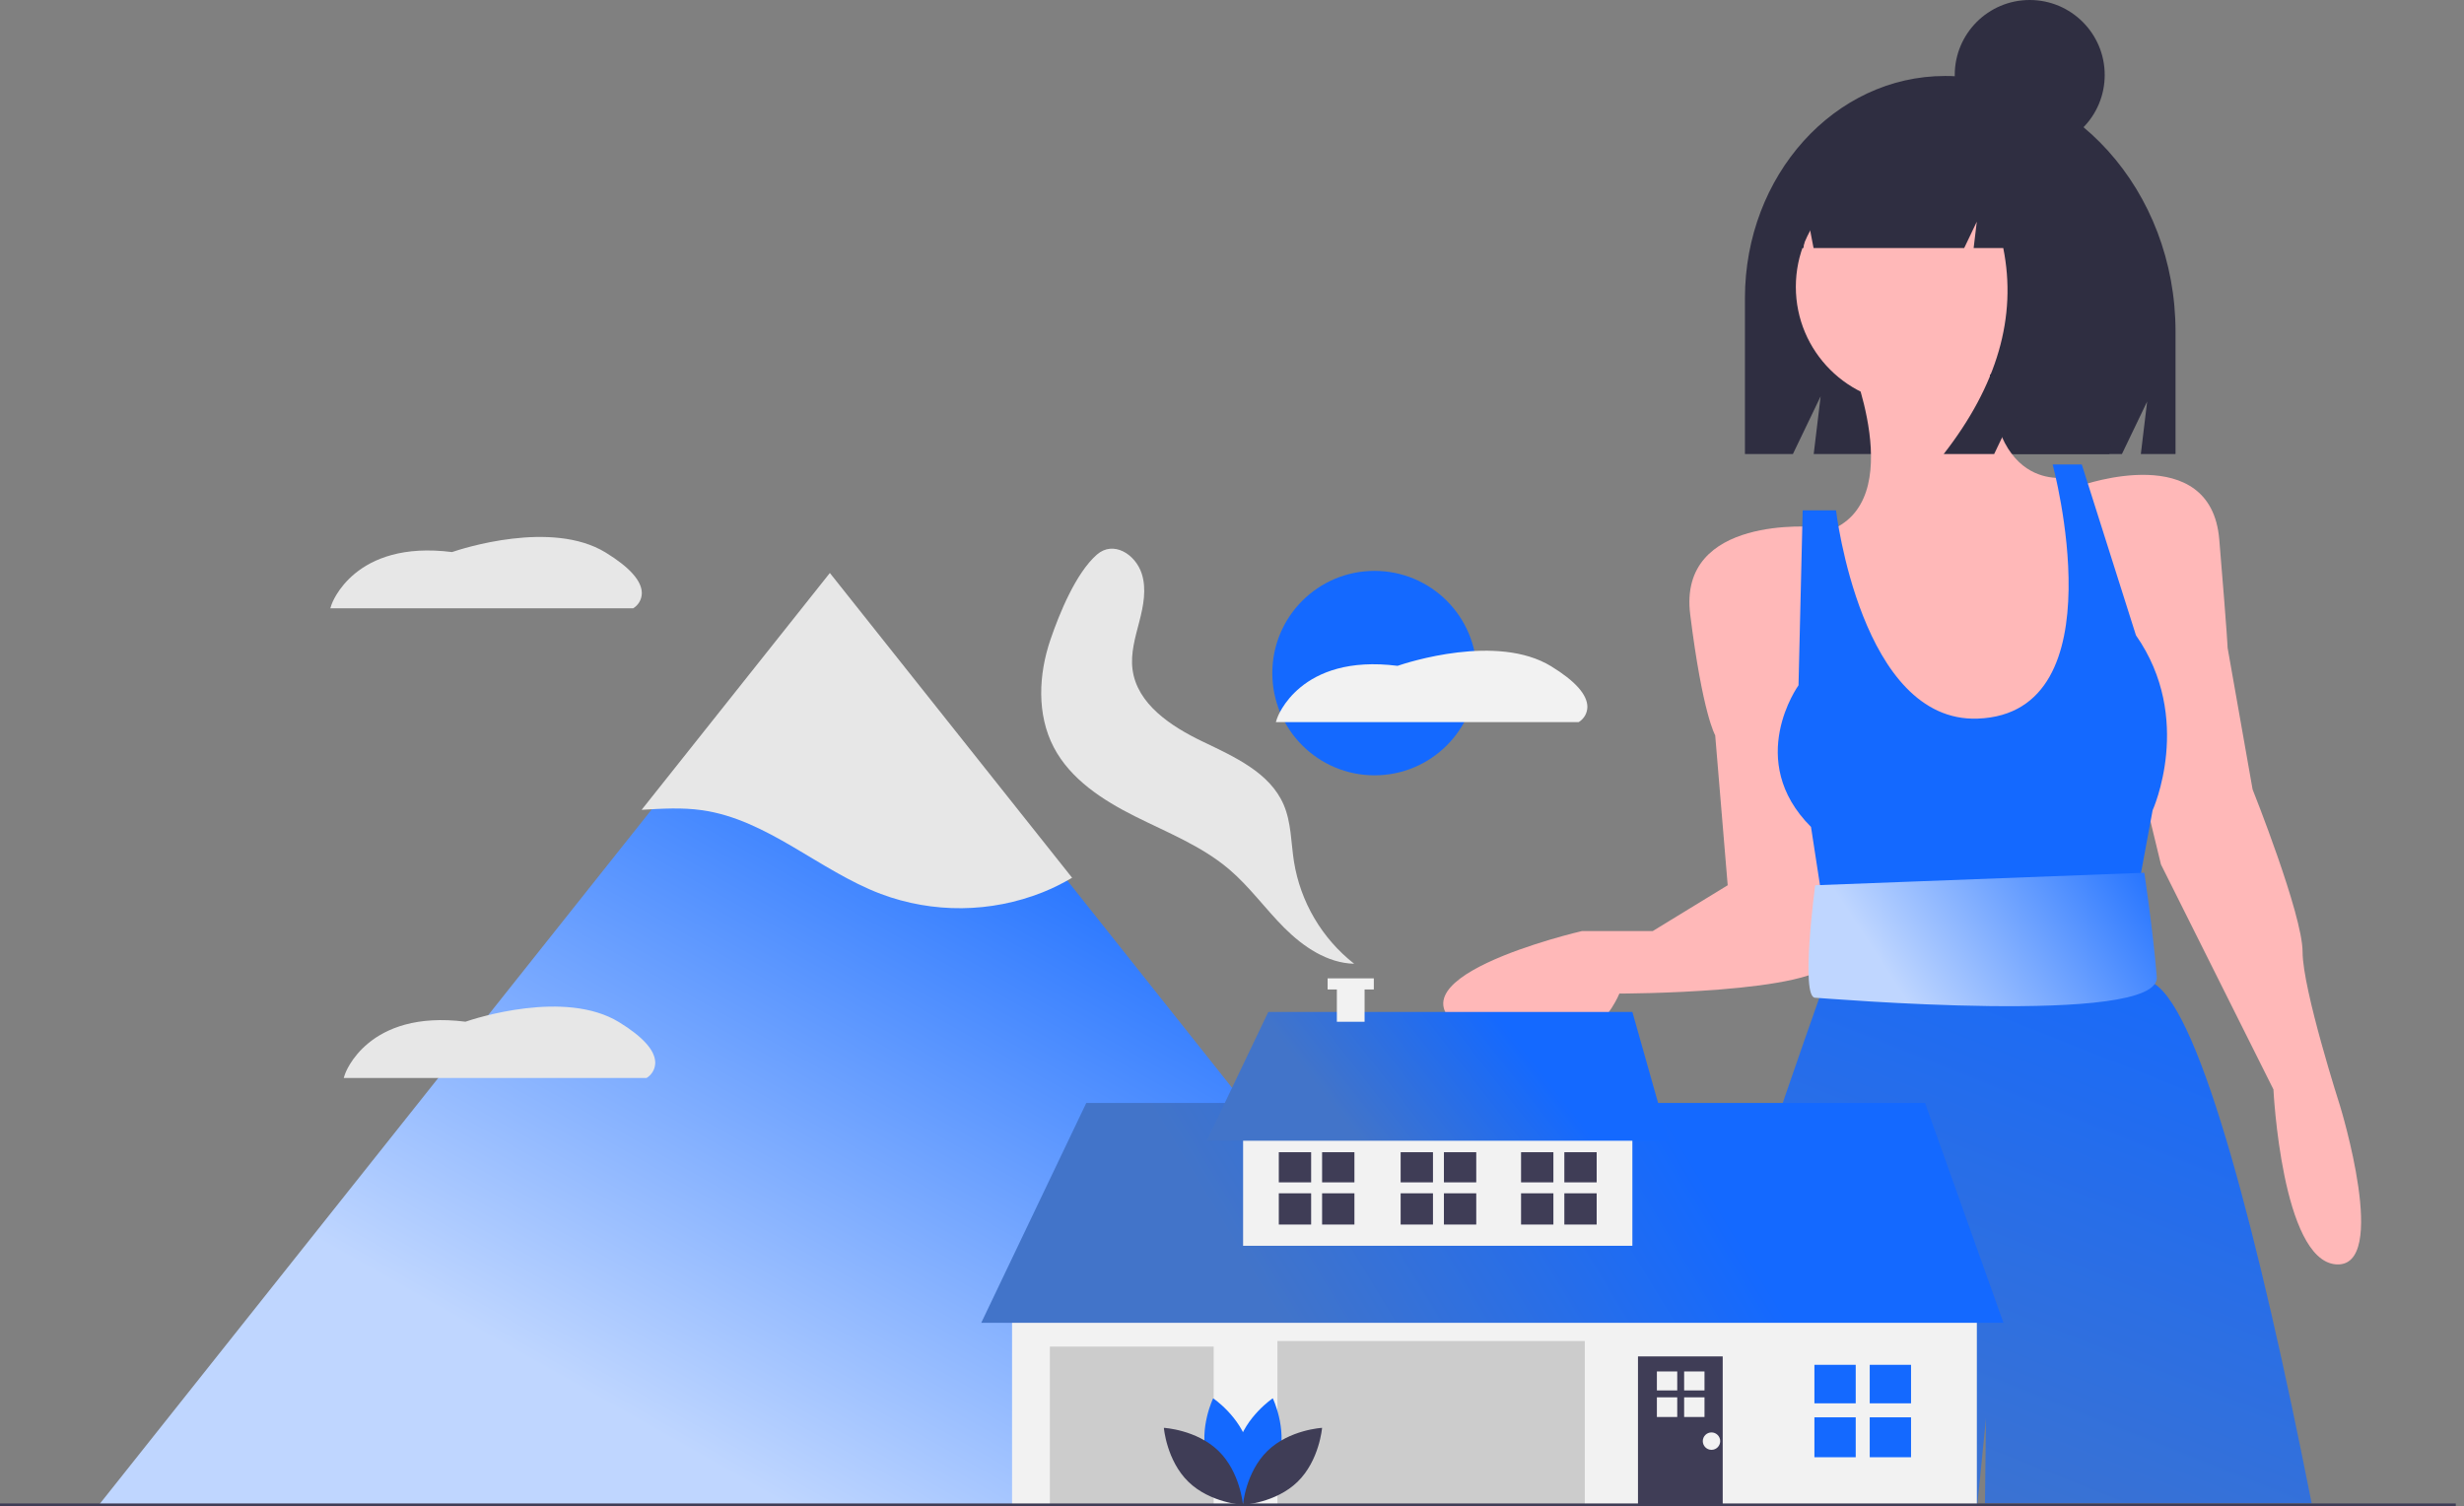 <?xml version="1.0" encoding="UTF-8"?>
<svg width="283px" height="173px" viewBox="0 0 283 173" version="1.1" xmlns="http://www.w3.org/2000/svg" xmlns:xlink="http://www.w3.org/1999/xlink">
    <rect x="0" y="0" width="283" height="173" fill="#808080" stroke="none"/>
    <title>ic_homeuse</title>
    <defs>
        <linearGradient x1="72.322%" y1="-3.507%" x2="23.199%" y2="109.041%" id="linearGradient-1">
            <stop stop-color="#1469FF" offset="0%"></stop>
            <stop stop-color="#4274C9" offset="100%"></stop>
        </linearGradient>
        <linearGradient x1="116.686%" y1="34.485%" x2="23.199%" y2="60.626%" id="linearGradient-2">
            <stop stop-color="#1469FF" offset="0%"></stop>
            <stop stop-color="#BFD6FF" offset="100%"></stop>
        </linearGradient>
        <linearGradient x1="72.322%" y1="24.032%" x2="23.199%" y2="78.654%" id="linearGradient-3">
            <stop stop-color="#1469FF" offset="0%"></stop>
            <stop stop-color="#BFD6FF" offset="100%"></stop>
        </linearGradient>
        <linearGradient x1="72.322%" y1="46.965%" x2="23.199%" y2="53.349%" id="linearGradient-4">
            <stop stop-color="#1469FF" offset="0%"></stop>
            <stop stop-color="#4274C9" offset="100%"></stop>
        </linearGradient>
        <linearGradient x1="72.322%" y1="44.9%" x2="23.199%" y2="55.628%" id="linearGradient-5">
            <stop stop-color="#1469FF" offset="0%"></stop>
            <stop stop-color="#4274C9" offset="100%"></stop>
        </linearGradient>
    </defs>
    <g id="Screens" stroke="none" stroke-width="1" fill="none" fill-rule="evenodd">
        <g id="Rent-6-Copy" transform="translate(-819, -153)" fill-rule="nonzero">
            <g id="Group-11" transform="translate(240, 120)">
                <g id="Group-10" transform="translate(307, 0)">
                    <g id="Group" transform="translate(272, 33)">
                        <path d="M223.408,8.726 L223.408,8.726 C210.708,8.726 200.413,20.151 200.413,34.245 L200.413,52.151 L205.92,52.151 L209.108,45.517 L208.311,52.151 L243.709,52.151 L246.607,46.12 L245.883,52.151 L249.868,52.151 L249.868,38.092 C249.868,21.874 238.021,8.726 223.408,8.726 Z" id="Path" fill="#2F2E41"></path>
                        <path d="M212.308,40.909 C212.308,40.909 219.485,57.656 209.916,61.005 L219.485,92.584 L235.753,91.627 L240.059,81.101 L239.102,65.311 L237.667,54.785 C237.667,54.785 227.619,57.177 228.576,39.474 L212.308,40.909 Z" id="Path" fill="#FFB8B8"></path>
                        <path d="M208.48,60.527 C208.48,60.527 192.691,59.091 194.126,70.575 C195.562,82.058 196.997,84.45 196.997,84.45 L198.432,101.675 L189.82,106.938 L181.686,106.938 C181.686,106.938 156.805,112.68 169.246,118.9 C181.686,125.12 185.992,114.115 185.992,114.115 C185.992,114.115 208.959,114.115 210.394,110.288 C211.83,106.46 208.48,60.527 208.48,60.527 Z" id="Path" fill="#FFB8B8"></path>
                        <path d="M239.103,55.742 C239.103,55.742 253.935,50.479 254.892,61.962 C255.849,73.445 255.849,74.402 255.849,74.402 L258.72,90.67 C258.72,90.67 264.461,105.025 264.461,109.331 C264.461,113.637 268.768,127.034 268.768,127.034 C268.768,127.034 274.509,145.695 268.289,145.216 C262.069,144.738 261.112,125.12 261.112,125.12 L248.193,99.283 L244.366,83.493 L239.103,55.742 Z" id="Path" fill="#FFB8B8"></path>
                        <path d="M210.873,58.613 L207.045,58.613 L206.566,78.709 C206.566,78.709 200.346,87.321 208.002,94.977 L209.916,107.417 L244.844,105.981 L247.237,93.063 C247.237,93.063 252.021,82.536 245.323,72.967 L239.103,53.35 L235.753,53.35 C235.753,53.35 243.511,81.952 227.141,82.536 C213.744,83.015 210.873,58.613 210.873,58.613 Z" id="Path" fill="#1469FF"></path>
                        <path d="M227.982,172.66 C228.043,166.575 228.097,162.921 228.097,162.921 C228.097,162.921 227.736,166.575 227.123,172.66 L189.545,172.66 C199.474,141.372 208.58,115.659 208.949,114.627 C208.951,114.615 208.955,114.604 208.959,114.594 L210.119,110.731 L210.119,110.728 L210.61,109.091 L210.61,109.083 L211.128,107.367 L211.83,105.025 L242.929,104.069 L243.799,106.024 L246.759,112.679 C247.016,112.753 247.26,112.868 247.481,113.02 C252.803,116.506 259.448,142.046 265.505,172.66 L227.982,172.66 Z" id="Path" fill="url(#linearGradient-1)"></path>
                        <path d="M246.28,100.24 L208.48,101.675 C208.48,101.675 206.755,114.594 208.48,114.594 C208.959,114.594 248.193,117.943 247.715,112.202 C247.237,106.46 246.28,100.24 246.28,100.24 Z" id="Path" fill="url(#linearGradient-2)"></path>
                        <circle id="Oval" fill="#FFB8B8" cx="219.703" cy="32.945" r="13.444"></circle>
                        <path d="M229.944,15.756 C227.636,12.783 224.23,10.9 220.429,10.9 L219.978,10.9 C211.273,10.9 204.217,18.776 204.217,28.492 L204.217,28.492 L207.134,28.492 L207.605,24.907 L208.295,28.492 L225.593,28.492 L227.043,25.459 L226.68,28.492 L230.083,28.492 C231.671,36.379 229.39,44.265 223.238,52.151 L229.035,52.151 L231.934,46.085 L231.209,52.151 L242.26,52.151 L244.433,38.198 C244.433,27.749 238.362,18.889 229.944,15.756 Z" id="Path" fill="#2F2E41"></path>
                        <circle id="Oval" fill="#2F2E41" cx="233.122" cy="8.612" r="8.612"></circle>
                        <circle id="Oval" fill="#1469FF" cx="157.87" cy="77.308" r="11.74"></circle>
                        <path d="M73.716,68.127 C73.708,68.81 73.362,69.445 72.793,69.822 L72.715,69.87 L37.936,69.87 L38.076,69.444 C38.1,69.369 40.646,61.98 51.917,63.407 C52.98,63.043 63.354,59.656 69.563,63.461 C72.318,65.15 73.716,66.72 73.716,68.127 Z" id="Path" fill="#E7E7E7"></path>
                        <path d="M129.254,128.235 C132.754,128.31 135.539,130.847 135.539,130.847 C135.539,130.847 132.648,133.262 129.147,133.187 C125.647,133.112 122.862,130.575 122.862,130.575 C122.862,130.575 125.753,128.16 129.254,128.235 Z" id="Path" fill="#1469FF"></path>
                        <path d="M111.655,116.286 C114.817,117.789 118.444,116.77 118.444,116.77 C118.444,116.77 116.943,113.315 113.78,111.812 C110.618,110.31 106.991,111.329 106.991,111.329 C106.991,111.329 108.492,114.784 111.655,116.286 Z" id="Path" fill="#1469FF"></path>
                        <path d="M111.976,114.793 C115.463,114.474 118.515,116.682 118.515,116.682 C118.515,116.682 115.914,119.407 112.427,119.725 C108.94,120.044 105.888,117.836 105.888,117.836 C105.888,117.836 108.489,115.112 111.976,114.793 Z" id="Path" fill="#3F3D56"></path>
                        <path d="M124.758,115.397 C124.424,118.882 126.618,121.944 126.618,121.944 C126.618,121.944 129.354,119.355 129.688,115.869 C130.022,112.384 127.828,109.322 127.828,109.322 C127.828,109.322 125.092,111.911 124.758,115.397 Z" id="Path" fill="#3F3D56"></path>
                        <path d="M141.179,136.772 C139.35,139.758 139.979,143.472 139.979,143.472 C139.979,143.472 143.574,142.345 145.403,139.359 C147.232,136.374 146.602,132.66 146.602,132.66 C146.602,132.66 143.008,133.787 141.179,136.772 Z" id="Path" fill="#3F3D56"></path>
                        <path d="M135.873,169.235 L136.14,169.055 C135.2,167.692 134.687,166.08 134.666,164.424 C134.674,162.003 135.863,159.763 137.013,157.597 C137.227,157.195 137.44,156.794 137.645,156.393 C138.504,154.76 139.189,153.041 139.688,151.264 C141.472,144.633 139.715,136.81 134.988,130.337 C131.239,125.202 125.649,120.711 117.9,116.609 L117.749,116.894 C125.454,120.972 131.008,125.432 134.729,130.527 C139.399,136.922 141.136,144.643 139.377,151.181 C138.884,152.936 138.207,154.634 137.358,156.247 C137.154,156.646 136.942,157.045 136.729,157.446 C135.561,159.647 134.352,161.922 134.345,164.423 C134.366,166.144 134.898,167.818 135.873,169.235 L135.873,169.235 Z" id="Path" fill="#3F3D56"></path>
                        <circle id="Oval" fill="#3F3D56" cx="102.625" cy="113.976" r="3.056"></circle>
                        <polygon id="Path" fill="url(#linearGradient-3)" points="179.587 172.846 11.36 172.846 14.199 169.274 55.849 116.874 57.766 114.462 74.975 92.811 95.474 67.021 121.854 100.211"></polygon>
                        <path d="M123.136,100.814 C122.052,101.457 120.921,102.017 119.752,102.487 C113.793,104.855 107.166,104.921 101.161,102.67 C94.061,99.975 88.16,94.131 80.642,93.056 C78.342,92.727 76.018,92.871 73.693,93.01 L95.313,65.809 L123.136,100.814 Z" id="Path" fill="#E7E7E7"></path>
                        <path d="M131.132,65.883 C131.705,67.655 131.324,69.582 130.858,71.384 C130.391,73.187 129.836,75.031 130.074,76.877 C130.59,80.868 134.497,83.427 138.124,85.169 C141.751,86.911 145.831,88.719 147.429,92.411 C148.313,94.453 148.272,96.757 148.616,98.956 C149.363,103.598 151.831,107.787 155.529,110.69 C152.45,110.617 149.691,108.744 147.511,106.568 C145.332,104.391 143.523,101.845 141.177,99.849 C138.016,97.158 134.067,95.617 130.356,93.757 C126.645,91.896 122.947,89.504 121.026,85.824 C119.062,82.062 119.279,77.461 120.654,73.446 C121.675,70.464 123.553,65.837 125.971,63.708 C127.875,62.032 130.412,63.656 131.132,65.883 Z" id="Path" fill="#E7E7E7"></path>
                        <rect id="Rectangle" fill="#F2F2F2" x="116.239" y="149.356" width="110.811" height="23.481"></rect>
                        <polygon id="Path" fill="url(#linearGradient-4)" points="112.7 151.929 124.763 126.679 221.099 126.679 230.105 151.929"></polygon>
                        <rect id="Rectangle" fill="#F2F2F2" x="142.775" y="128.287" width="44.71" height="14.796"></rect>
                        <polygon id="Path" fill="url(#linearGradient-5)" points="145.67 116.225 138.594 131.021 191.667 131.021 187.485 116.225"></polygon>
                        <rect id="Rectangle" fill="#CCCCCC" x="146.716" y="154.02" width="35.302" height="18.817"></rect>
                        <rect id="Rectangle" fill="#CCCCCC" x="120.581" y="154.663" width="18.817" height="18.174"></rect>
                        <rect id="Rectangle" fill="#3F3D56" x="188.129" y="155.789" width="9.73" height="17.048"></rect>
                        <rect id="Rectangle" fill="#1469FF" x="208.393" y="156.754" width="4.744" height="4.423"></rect>
                        <rect id="Rectangle" fill="#1469FF" x="214.746" y="156.754" width="4.744" height="4.423"></rect>
                        <rect id="Rectangle" fill="#1469FF" x="208.393" y="162.785" width="4.744" height="4.584"></rect>
                        <rect id="Rectangle" fill="#1469FF" x="214.746" y="162.785" width="4.744" height="4.584"></rect>
                        <rect id="Rectangle" fill="#3F3D56" x="146.876" y="132.336" width="3.713" height="3.461"></rect>
                        <rect id="Rectangle" fill="#3F3D56" x="151.848" y="132.336" width="3.713" height="3.461"></rect>
                        <rect id="Rectangle" fill="#3F3D56" x="146.876" y="137.056" width="3.713" height="3.587"></rect>
                        <rect id="Rectangle" fill="#3F3D56" x="151.848" y="137.056" width="3.713" height="3.587"></rect>
                        <rect id="Rectangle" fill="#3F3D56" x="174.7" y="132.336" width="3.713" height="3.461"></rect>
                        <rect id="Rectangle" fill="#3F3D56" x="179.671" y="132.336" width="3.713" height="3.461"></rect>
                        <rect id="Rectangle" fill="#3F3D56" x="174.7" y="137.056" width="3.713" height="3.587"></rect>
                        <rect id="Rectangle" fill="#3F3D56" x="179.671" y="137.056" width="3.713" height="3.587"></rect>
                        <rect id="Rectangle" fill="#3F3D56" x="160.869" y="132.336" width="3.713" height="3.461"></rect>
                        <rect id="Rectangle" fill="#3F3D56" x="165.84" y="132.336" width="3.713" height="3.461"></rect>
                        <rect id="Rectangle" fill="#3F3D56" x="160.869" y="137.056" width="3.713" height="3.587"></rect>
                        <rect id="Rectangle" fill="#3F3D56" x="165.84" y="137.056" width="3.713" height="3.587"></rect>
                        <rect id="Rectangle" fill="#F2F2F2" x="190.3" y="157.516" width="2.338" height="2.179"></rect>
                        <rect id="Rectangle" fill="#F2F2F2" x="193.43" y="157.516" width="2.338" height="2.179"></rect>
                        <rect id="Rectangle" fill="#F2F2F2" x="190.3" y="160.488" width="2.338" height="2.259"></rect>
                        <rect id="Rectangle" fill="#F2F2F2" x="193.43" y="160.488" width="2.338" height="2.259"></rect>
                        <circle id="Oval" fill="#F2F2F2" cx="196.572" cy="165.519" r="1"></circle>
                        <polygon id="Path" fill="#F2F2F2" points="157.789 112.368 152.482 112.368 152.482 113.643 153.544 113.643 153.544 117.353 156.728 117.353 156.728 113.643 157.789 113.643"></polygon>
                        <path d="M146.919,167.367 C146.005,170.747 142.873,172.84 142.873,172.84 C142.873,172.84 141.223,169.453 142.138,166.073 C143.052,162.693 146.184,160.6 146.184,160.6 C146.184,160.6 147.833,163.987 146.919,167.367 Z" id="Path" fill="#1469FF"></path>
                        <path d="M138.601,167.367 C139.515,170.747 142.647,172.84 142.647,172.84 C142.647,172.84 144.297,169.453 143.382,166.073 C142.468,162.693 139.336,160.6 139.336,160.6 C139.336,160.6 137.687,163.987 138.601,167.367 Z" id="Path" fill="#1469FF"></path>
                        <path d="M139.945,166.64 C142.454,169.083 142.76,172.837 142.76,172.837 C142.76,172.837 138.999,172.632 136.49,170.189 C133.981,167.747 133.674,163.993 133.674,163.993 C133.674,163.993 137.436,164.198 139.945,166.64 Z" id="Path" fill="#3F3D56"></path>
                        <path d="M145.575,166.64 C143.066,169.083 142.76,172.837 142.76,172.837 C142.76,172.837 146.521,172.632 149.03,170.189 C151.539,167.747 151.846,163.993 151.846,163.993 C151.846,163.993 148.084,164.198 145.575,166.64 Z" id="Path" fill="#3F3D56"></path>
                        <rect id="Rectangle" fill="#3F3D56" x="0" y="172.678" width="282.057" height="1"></rect>
                        <path d="M182.316,81.193 C182.308,81.876 181.962,82.511 181.392,82.888 L181.315,82.937 L146.536,82.937 L146.676,82.51 C146.7,82.435 149.246,75.046 160.517,76.473 C161.58,76.109 171.953,72.722 178.163,76.528 C180.918,78.216 182.316,79.786 182.316,81.193 Z" id="Path" fill="#F2F2F2"></path>
                        <path d="M75.257,122.066 C75.249,122.749 74.903,123.384 74.334,123.762 L74.256,123.81 L39.477,123.81 L39.617,123.384 C39.641,123.308 42.187,115.92 53.458,117.346 C54.521,116.983 64.895,113.596 71.104,117.401 C73.859,119.09 75.257,120.659 75.257,122.066 Z" id="Path" fill="#E7E7E7"></path>
                    </g>
                </g>
            </g>
        </g>
    </g>
</svg>